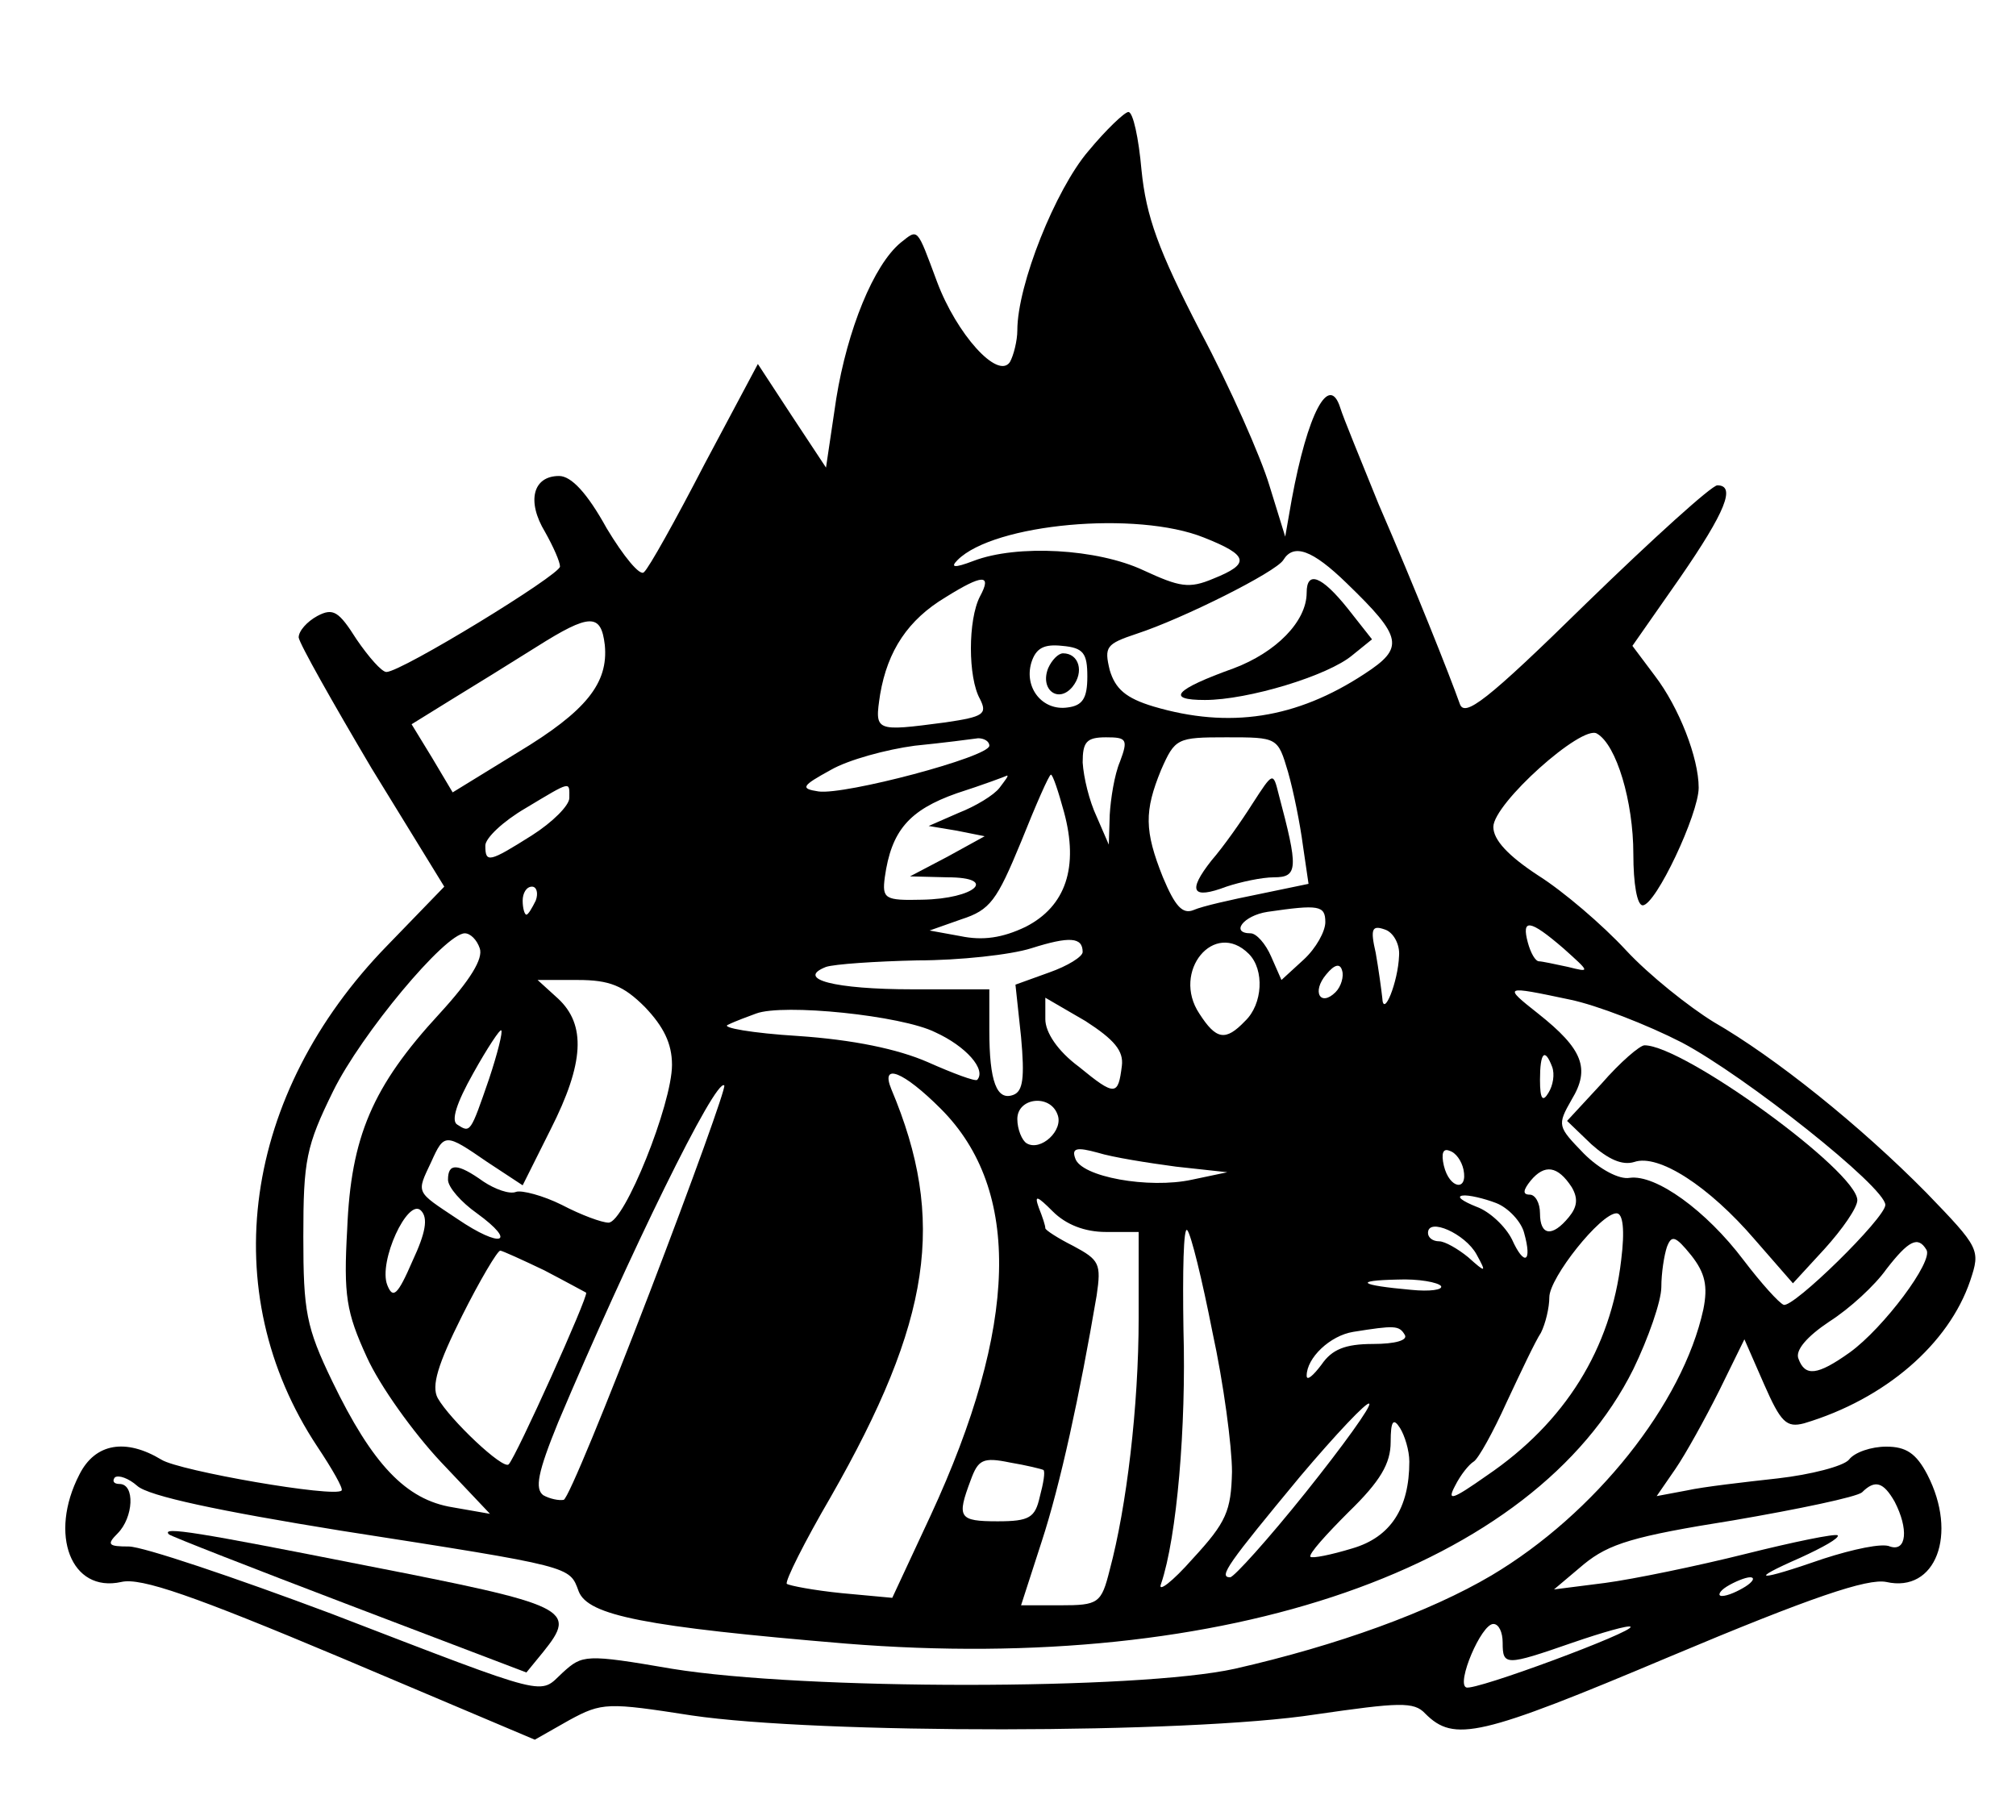 <?xml version="1.0" standalone="no"?>
<!DOCTYPE svg PUBLIC "-//W3C//DTD SVG 20010904//EN"
 "http://www.w3.org/TR/2001/REC-SVG-20010904/DTD/svg10.dtd">
<svg version="1.0" xmlns="http://www.w3.org/2000/svg"
 width="216pt" height="195pt" viewBox="0 0 216 195"
 preserveAspectRatio="xMidYMid meet">

<g transform="translate(0,195) scale(0.1,-0.1)"
fill="#000000" stroke="none">
<path d="M1166 1788 c-35 -41 -76 -143 -76 -192 0 -11 -4 -27 -8 -34 -13 -19
-57 30 -78 86 -22 59 -20 57 -39 42 -29 -24 -57 -93 -69 -167 l-11 -74 -37 56
-36 55 -57 -107 c-31 -60 -60 -112 -65 -116 -4 -5 -22 17 -40 47 -21 38 -38
56 -51 56 -28 0 -35 -27 -15 -60 9 -16 16 -32 16 -37 0 -9 -170 -113 -186
-113 -5 0 -19 16 -32 35 -19 30 -25 34 -42 25 -11 -6 -20 -16 -20 -23 1 -7 36
-69 78 -140 l78 -127 -61 -63 c-155 -159 -185 -371 -75 -537 16 -24 28 -45 26
-47 -7 -8 -174 21 -193 33 -38 23 -71 18 -88 -16 -33 -64 -9 -127 45 -115 21
5 78 -15 235 -81 l208 -88 37 21 c35 19 41 19 131 5 135 -20 532 -20 668 1 90
13 106 14 118 1 31 -31 58 -25 262 61 152 64 212 84 232 80 53 -12 77 51 44
115 -12 23 -23 30 -44 30 -16 0 -34 -6 -40 -14 -6 -7 -41 -16 -76 -20 -36 -4
-80 -9 -98 -13 l-32 -6 20 29 c11 16 32 54 47 84 l27 55 21 -48 c18 -41 24
-47 43 -42 87 26 155 85 178 153 11 33 10 35 -47 94 -71 72 -162 145 -228 183
-26 16 -69 50 -94 77 -25 27 -67 63 -94 80 -32 21 -48 38 -48 52 0 25 95 110
111 100 21 -12 39 -73 39 -129 0 -32 4 -55 10 -55 14 0 60 98 60 126 0 32 -21
86 -47 120 l-24 32 51 73 c49 71 60 99 40 99 -6 0 -69 -57 -140 -126 -108
-106 -131 -123 -136 -108 -11 31 -48 124 -87 214 -19 47 -38 93 -41 103 -12
38 -35 -6 -52 -98 l-7 -40 -17 55 c-9 30 -42 105 -74 165 -45 87 -58 123 -63
173 -3 34 -9 62 -14 62 -4 0 -24 -19 -43 -42z m124 -414 c48 -19 50 -28 10
-44 -26 -11 -36 -9 -75 9 -49 23 -135 28 -182 10 -21 -8 -25 -7 -17 1 39 39
192 53 264 24z m153 -49 c60 -58 62 -69 19 -97 -73 -48 -145 -59 -226 -35 -30
9 -41 19 -47 39 -6 25 -4 28 29 39 49 16 149 66 157 79 11 18 31 11 68 -25z
m-393 -14 c-13 -25 -13 -87 0 -110 8 -16 4 -19 -37 -25 -76 -10 -76 -10 -70
30 8 47 30 80 70 104 40 25 50 25 37 1z m-402 -52 c4 -41 -20 -71 -93 -115
l-70 -43 -22 37 -22 36 42 26 c23 14 65 40 92 57 57 36 69 36 73 2z m517 -34
c0 -23 -5 -31 -21 -33 -27 -4 -47 21 -39 48 5 16 14 20 33 18 23 -2 27 -8 27
-33z m-105 -74 c0 -12 -155 -53 -183 -49 -20 3 -18 6 13 23 19 11 60 22 90 26
30 3 61 7 68 8 6 0 12 -3 12 -8z m140 -17 c-6 -14 -10 -40 -11 -57 l-1 -32
-13 30 c-8 17 -14 42 -15 58 0 22 4 27 25 27 22 0 24 -2 15 -26z m180 -11 c6
-21 13 -56 16 -79 l6 -41 -53 -11 c-30 -6 -61 -13 -70 -17 -12 -5 -20 4 -33
35 -20 50 -20 71 -2 115 15 34 17 35 70 35 55 0 55 0 66 -37z m-309 -17 c-6
-8 -26 -20 -44 -27 l-32 -14 30 -5 30 -6 -40 -22 -40 -21 40 -1 c55 0 30 -23
-27 -24 -40 -1 -43 1 -40 24 7 50 26 72 77 90 28 9 52 18 54 19 2 0 -2 -5 -8
-13z m69 -26 c16 -59 2 -101 -41 -123 -25 -12 -46 -15 -70 -10 l-33 6 34 12
c31 10 38 20 64 83 16 40 30 72 32 72 2 0 8 -18 14 -40z m-530 15 c0 -8 -18
-26 -40 -40 -46 -29 -50 -30 -50 -11 0 8 19 26 43 40 50 30 47 29 47 11z m-36
-110 c-4 -8 -8 -15 -10 -15 -2 0 -4 7 -4 15 0 8 4 15 10 15 5 0 7 -7 4 -15z
m846 -23 c0 -10 -10 -28 -23 -40 l-24 -22 -11 25 c-6 14 -16 25 -22 25 -22 0
-8 19 18 23 55 8 62 7 62 -11z m79 -36 c-1 -28 -17 -68 -18 -45 -1 9 -4 31 -7
48 -6 26 -4 30 10 25 9 -3 16 -16 15 -28z m176 8 c29 -26 29 -26 5 -20 -14 3
-28 6 -31 6 -4 0 -9 9 -12 20 -7 26 2 25 38 -6z m-1161 0 c4 -11 -10 -34 -43
-70 -72 -78 -95 -132 -99 -231 -4 -71 -1 -89 21 -137 14 -31 50 -81 79 -112
l53 -56 -40 7 c-50 8 -86 46 -129 135 -28 58 -31 75 -31 155 0 82 3 97 32 156
30 61 120 169 141 169 6 0 13 -7 16 -16z m646 -4 c0 -5 -16 -15 -36 -22 l-36
-13 6 -56 c4 -44 2 -58 -8 -62 -18 -7 -26 14 -26 69 l0 44 -82 0 c-84 0 -126
11 -93 24 9 3 53 6 98 7 45 0 100 6 122 13 41 13 55 12 55 -4z m178 -2 c17
-17 15 -54 -4 -72 -21 -22 -31 -20 -49 8 -30 45 16 101 53 64z m93 -41 c-16
-16 -26 0 -10 19 9 11 15 12 17 4 2 -6 -1 -17 -7 -23z m-740 -16 c20 -21 29
-39 29 -62 0 -42 -51 -169 -68 -169 -7 0 -29 8 -50 19 -20 10 -43 16 -49 14
-7 -3 -23 3 -35 11 -28 20 -38 20 -38 2 0 -8 14 -24 31 -36 44 -32 26 -38 -21
-6 -45 30 -44 27 -28 61 14 31 15 31 60 0 l38 -25 30 60 c36 71 38 112 8 140
l-22 20 43 0 c34 0 49 -6 72 -29z m991 8 c29 -6 83 -27 120 -46 68 -36 218
-155 218 -174 0 -14 -99 -111 -109 -107 -5 2 -24 23 -43 48 -40 53 -94 92
-122 88 -11 -2 -32 9 -49 26 -28 29 -29 30 -13 58 20 33 12 54 -36 92 -38 30
-37 30 34 15z m-480 -71 c-4 -32 -7 -33 -46 -1 -23 17 -36 37 -36 51 l0 23 43
-25 c31 -20 41 -32 39 -48z m-200 36 c33 -15 55 -40 45 -51 -2 -2 -26 7 -53
19 -32 14 -80 24 -139 28 -49 3 -83 9 -75 12 8 4 22 9 30 12 29 11 156 -2 192
-20z m-478 -50 c-20 -58 -20 -58 -34 -49 -7 4 -1 23 17 55 15 27 29 48 30 46
2 -1 -4 -25 -13 -52z m1139 13 c3 -8 1 -20 -4 -28 -6 -10 -9 -7 -9 14 0 29 5
35 13 14z m-655 -45 c87 -87 83 -233 -11 -436 l-41 -88 -54 5 c-30 3 -56 8
-59 10 -2 3 19 45 47 93 108 189 124 297 65 437 -12 29 13 19 53 -21z m-312
-197 c-46 -120 -87 -220 -92 -222 -5 -1 -15 1 -22 5 -9 7 -6 24 16 78 76 180
169 370 178 361 2 -2 -34 -102 -80 -222z m437 191 c7 -17 -18 -40 -33 -31 -5
3 -10 15 -10 26 0 23 35 27 43 5z m127 -56 l55 -6 -38 -8 c-46 -10 -119 3
-125 23 -4 11 2 12 24 6 16 -5 54 -11 84 -15z m308 -3 c5 -24 -15 -21 -21 4
-3 13 -1 19 6 16 7 -2 13 -11 15 -20z m116 -19 c7 -12 6 -21 -3 -32 -18 -22
-31 -20 -31 4 0 11 -5 20 -11 20 -8 0 -7 5 1 15 15 18 29 16 44 -7z m-499 -48
l35 0 0 -92 c0 -95 -13 -203 -31 -270 -9 -36 -12 -38 -53 -38 l-42 0 22 68
c20 61 41 158 59 264 5 34 3 38 -25 53 -16 8 -30 17 -30 19 0 3 -3 12 -7 22
-5 14 -2 13 15 -4 14 -14 34 -22 57 -22z m418 31 c13 -5 27 -20 30 -32 9 -32
0 -36 -13 -7 -7 14 -24 30 -38 35 -15 6 -22 11 -15 12 6 1 23 -3 36 -8z
m-1161 -62 c-16 -37 -21 -41 -27 -26 -10 25 22 94 36 80 8 -8 5 -24 -9 -54z
m1295 1 c-11 -95 -60 -174 -144 -231 -37 -26 -43 -28 -34 -11 6 12 15 23 20
26 5 3 21 32 35 63 15 32 31 66 37 75 5 10 9 27 9 38 0 21 55 90 72 90 7 0 9
-18 5 -50z m-438 -77 c12 -55 21 -123 21 -150 -1 -42 -6 -54 -42 -93 -22 -25
-38 -37 -34 -27 17 50 27 169 24 272 -1 63 0 111 4 107 4 -4 16 -53 27 -109z
m283 83 c11 -20 10 -20 -9 -3 -11 9 -25 17 -31 17 -7 0 -12 4 -12 9 0 17 40
-1 52 -23z m243 -59 c-22 -101 -116 -219 -227 -285 -66 -39 -165 -75 -275
-100 -104 -23 -462 -23 -603 0 -93 16 -96 15 -117 -4 -26 -24 -9 -29 -248 63
-104 39 -202 72 -217 72 -22 0 -24 2 -12 14 17 17 19 53 2 53 -6 0 -8 3 -5 7
4 3 15 -1 24 -9 12 -11 88 -27 218 -48 250 -39 245 -38 255 -65 10 -26 71 -38
286 -56 409 -33 738 81 844 294 16 33 30 73 30 88 0 15 3 34 6 43 5 13 9 12
26 -9 15 -19 18 -33 13 -58z m239 64 c8 -12 -46 -84 -82 -110 -35 -25 -48 -26
-55 -7 -4 9 9 24 33 40 22 14 49 39 61 56 24 31 34 36 43 21z m-1481 -22 c23
-12 43 -23 45 -24 3 -3 -75 -176 -83 -184 -6 -6 -63 48 -76 71 -7 13 0 36 26
88 19 38 38 70 41 70 2 0 24 -10 47 -21z m961 -17 c2 -4 -12 -6 -32 -4 -56 5
-62 10 -15 11 23 1 44 -3 47 -7z m-39 -52 c4 -6 -10 -10 -34 -10 -30 0 -44 -6
-55 -22 -9 -12 -16 -18 -16 -12 0 19 25 43 50 47 44 7 49 7 55 -3z m-106 -169
c-40 -50 -77 -91 -81 -91 -13 0 -2 15 75 108 38 45 72 81 74 78 3 -2 -28 -45
-68 -95z m111 33 c0 -50 -20 -81 -61 -93 -23 -7 -43 -11 -45 -9 -2 3 17 24 41
48 34 33 45 52 45 75 0 23 3 26 10 15 5 -8 10 -24 10 -36z m-392 -9 c2 -2 0
-14 -4 -29 -5 -22 -11 -26 -45 -26 -42 0 -44 4 -29 44 8 22 13 25 42 19 18 -3
34 -7 36 -8z m912 -34 c15 -29 13 -54 -5 -48 -8 4 -40 -3 -71 -13 -72 -25 -82
-24 -25 1 24 11 42 21 40 24 -3 2 -47 -7 -99 -20 -52 -13 -120 -27 -150 -31
l-55 -7 32 27 c27 22 53 30 160 47 70 12 132 25 138 30 14 14 23 11 35 -10z
m-160 -91 c-8 -5 -19 -10 -25 -10 -5 0 -3 5 5 10 8 5 20 10 25 10 6 0 3 -5 -5
-10z m-260 -60 c0 -25 3 -25 75 0 32 11 60 19 62 17 5 -5 -167 -69 -176 -65
-11 4 16 68 29 68 6 0 10 -9 10 -20z"/>
<path d="M1400 1315 c0 -31 -33 -64 -78 -81 -64 -23 -73 -34 -31 -34 46 0 132
26 158 48 l21 17 -26 33 c-28 35 -44 41 -44 17z"/>
<path d="M1123 1234 c-9 -23 11 -38 26 -20 13 16 7 36 -10 36 -5 0 -12 -7 -16
-16z"/>
<path d="M1342 1089 c-12 -19 -31 -46 -44 -61 -26 -33 -21 -42 16 -28 15 5 38
10 51 10 26 0 26 10 5 89 -6 24 -6 24 -28 -10z"/>
<path d="M1716 789 l-37 -40 26 -25 c18 -16 33 -23 46 -19 26 9 80 -26 129
-83 l41 -47 34 37 c19 21 35 44 35 52 0 31 -186 166 -228 166 -5 0 -26 -18
-46 -41z"/>
<path d="M181 306 c2 -2 89 -36 194 -76 l189 -72 18 22 c37 46 28 50 -192 93
-177 35 -218 42 -209 33z"/>
</g>
</svg>
